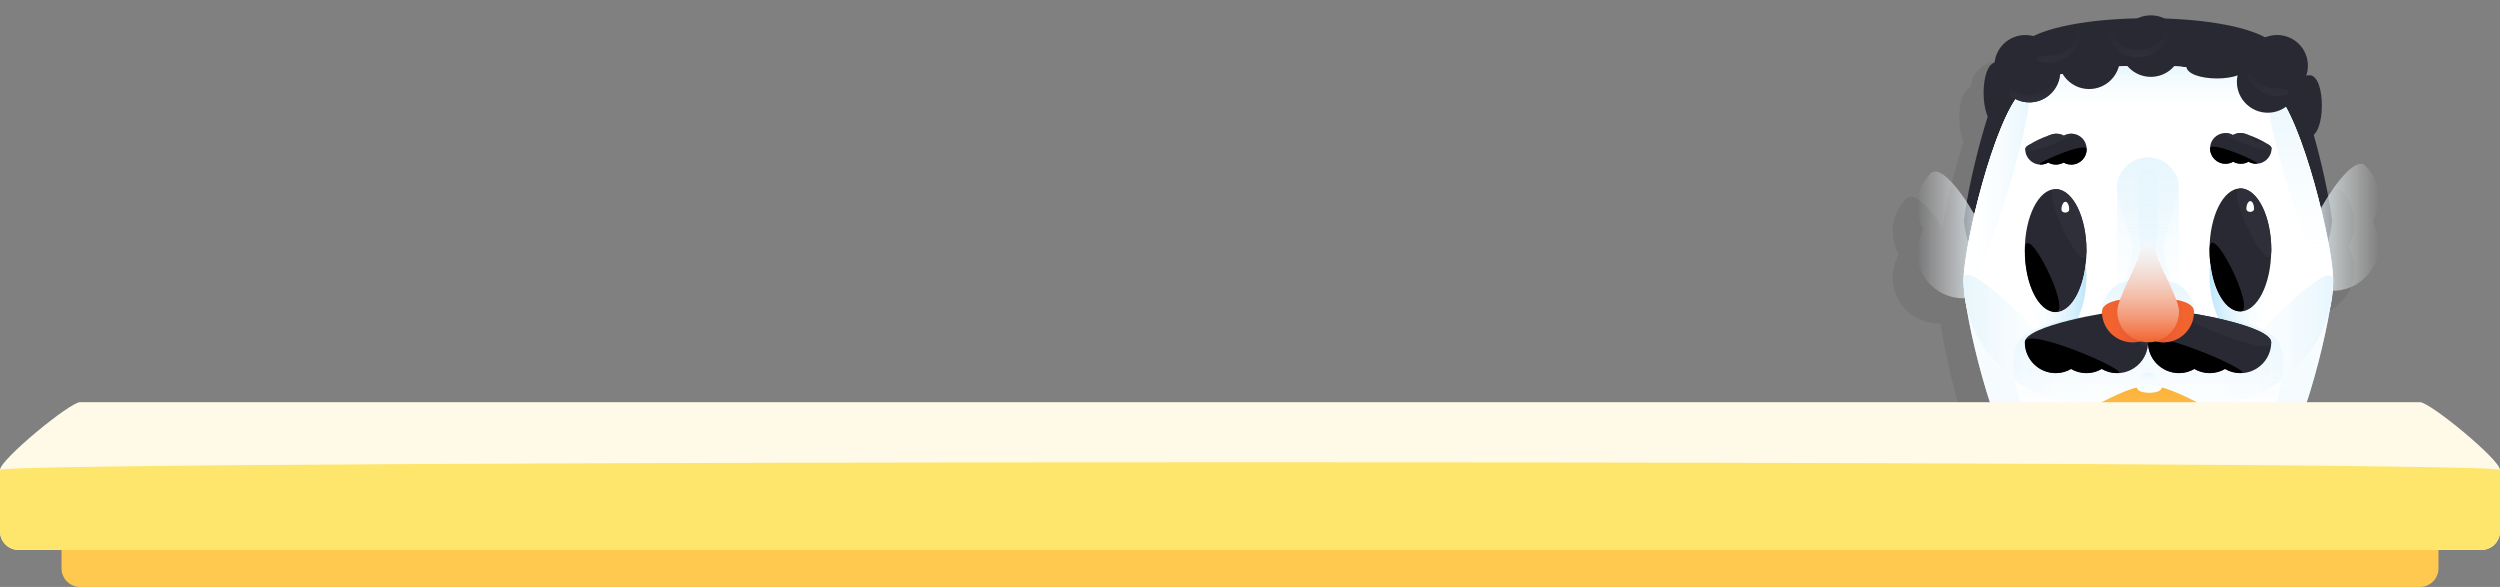 <?xml version="1.0" encoding="utf-8"?>
<!-- Generator: Adobe Illustrator 19.0.0, SVG Export Plug-In . SVG Version: 6.00 Build 0)  -->
<svg version="1.1" id="Layer_1" xmlns="http://www.w3.org/2000/svg" xmlns:xlink="http://www.w3.org/1999/xlink" x="0px" y="0px"
	 viewBox="0 0 1499.3 352" style="enable-background:new 0 0 1499.3 352;" xml:space="preserve">
<rect x="0" y="0" width="1499.3" height="352" fill="#808080" stroke="none"/>
<style type="text/css">
	.st0{opacity:0.1;fill:#2F2F39;}
	.st1{fill:#292933;}
	.st2{fill:url(#XMLID_15_);}
	.st3{fill:url(#XMLID_16_);}
	.st4{fill:#FFFFFF;}
	.st5{fill:url(#XMLID_17_);}
	.st6{fill:url(#XMLID_18_);}
	.st7{fill:url(#XMLID_19_);}
	.st8{fill:url(#XMLID_20_);}
	.st9{fill:url(#XMLID_21_);}
	.st10{fill:url(#XMLID_22_);}
	.st11{fill:url(#XMLID_23_);}
	.st12{fill:url(#XMLID_24_);}
	.st13{fill:url(#XMLID_25_);}
	.st14{fill:url(#XMLID_26_);}
	.st15{fill:url(#XMLID_27_);}
	.st16{fill:url(#XMLID_28_);}
	.st17{fill:#2F2F39;}
	.st18{fill:url(#XMLID_29_);}
	.st19{fill:#BCE6FB;}
	.st20{fill:url(#XMLID_30_);}
	.st21{fill:url(#XMLID_31_);}
	.st22{fill:url(#XMLID_32_);}
	.st23{fill:url(#XMLID_33_);}
	.st24{fill:url(#XMLID_34_);}
	.st25{fill:url(#XMLID_35_);}
	.st26{fill:url(#XMLID_36_);}
	.st27{fill:url(#XMLID_37_);}
	.st28{fill:#F2642E;}
	.st29{fill:url(#XMLID_38_);}
	.st30{fill:url(#XMLID_39_);}
	.st31{fill:url(#XMLID_40_);}
	.st32{fill:url(#XMLID_41_);}
	.st33{fill:#FFC950;}
	.st34{fill:#FFF9E7;}
	.st35{fill:#FEE66D;}
</style>
<g id="XMLID_6457_">
	<path id="XMLID_6560_" class="st0" d="M1403.8,114.2c-4.5-4.5-13.8,4.9-22.3,18.2c-2-10.9-5.1-23.9-8.7-36.7
		c7.2-6.2,6.5-35.6-2.5-35.8c-0.2,0-0.4,0-0.5,0c-0.6,0-1.1,0.1-1.6,0.4c0.7-1.9,1-3.9,1-6c0-10.1-8.1-18.2-18.1-18.4
		c-0.2,0-0.4,0-0.5,0c-2.4,0-4.8,0.5-6.9,1.4c-12.4-6.8-35.9-10.6-60.6-11.3c-2.3-1.1-4.9-1.8-7.6-1.8c-0.2,0-0.4,0-0.5,0
		c-2.8,0-5.4,0.7-7.7,1.8c-25.1,0.5-49.3,4.1-62.6,10.7c-1.4-0.4-2.9-0.6-4.4-0.6c-0.2,0-0.4,0-0.5,0c-9.5,0.1-17.2,7.3-18.2,16.5
		c-7.1,1.8-8.5,23-4.1,32.4c-5.5,17.5-10.1,36.7-12.6,51.3c-8.3-12.7-17.2-21.6-21.7-17.2c-9.1,9.1-10.5,22.8-4.4,33.4
		c-6.1,10.6-4.7,24.4,4.4,33.4c5.7,5.7,13.2,8.3,20.6,8.1c0.2,1.4,0.4,2.8,0.7,4.2c4.7,30.1,19.7,84.6,33.2,98
		c6,6,37,53.2,57.4,53.2c0.1,0,0.1,0,0.2,0c7,0,30.1,0,36.7,0c0.1,0,0.1,0,0.2,0c0.3,0,0.7,0,1-0.1c20.4-1.7,50.6-47.1,56.6-53.1
		c13.4-13.4,28.4-67.9,33.2-98.1c0.6-2.8,1-5.8,1.2-8.7c7.1,0,14.2-2.7,19.7-8.1c9.1-9.1,10.5-22.8,4.4-33.4
		C1414.3,137,1412.9,123.2,1403.8,114.2z"/>
	<path id="XMLID_6559_" class="st1" d="M1212.1,56.1c20.9-20.9,131.3-20.9,152.2,0c12.3,12.3,25.8,58.6,31.7,89.6
		c1.2-4.2,2.1-8.5,2.6-12.9c-2.9-27.1-19.5-91.4-34.3-106.2c-20.9-20.9-131.3-20.9-152.2,0c-14.8,14.8-31.4,79.1-34.3,106.2
		c0.5,4.4,1.4,8.7,2.6,12.9C1186.3,114.7,1199.9,68.3,1212.1,56.1z"/>
	<linearGradient id="XMLID_15_" gradientUnits="userSpaceOnUse" x1="1426.679" y1="136.319" x2="1378.015" y2="136.319">
		<stop  offset="0" style="stop-color:#FFFFFF;stop-opacity:0"/>
		<stop  offset="1" style="stop-color:#E7F6FD"/>
	</linearGradient>
	<path id="XMLID_6558_" class="st2" d="M1418.6,99.4c-10.8-10.8-48.2,57.8-39.2,66.9c10.8,10.8,28.4,10.8,39.2,0
		c9.1-9.1,10.5-22.8,4.4-33.4C1429.1,122.2,1427.7,108.5,1418.6,99.4z"/>
	<linearGradient id="XMLID_16_" gradientUnits="userSpaceOnUse" x1="1149.754" y1="140.935" x2="1198.418" y2="140.935">
		<stop  offset="0" style="stop-color:#FFFFFF;stop-opacity:0"/>
		<stop  offset="1" style="stop-color:#E7F6FD"/>
	</linearGradient>
	<path id="XMLID_6557_" class="st3" d="M1157.8,104c-9.1,9.1-10.5,22.8-4.4,33.4c-6.1,10.6-4.7,24.4,4.4,33.4
		c10.8,10.8,28.4,10.8,39.2,0C1206.1,161.8,1168.7,93.2,1157.8,104z"/>
	<path id="XMLID_6556_" class="st4" d="M1399.2,168.1c0-20.8-18.5-96.8-34.7-113c-20.9-20.9-131.3-20.9-152.2,0
		c-16.2,16.2-34.7,92.2-34.7,113s18.5,96.8,34.7,113c6,6,37,53.2,57.4,53.2c6.7,0,30.2,0,36.9,0c20.4,0,51.7-47,57.8-53.2
		C1380.7,264.9,1399.2,189,1399.2,168.1z"/>
	<linearGradient id="XMLID_17_" gradientUnits="userSpaceOnUse" x1="1288.424" y1="39.43" x2="1288.424" y2="334.311">
		<stop  offset="0" style="stop-color:#FFFFFF;stop-opacity:0"/>
		<stop  offset="1" style="stop-color:#E7F6FD"/>
	</linearGradient>
	<path id="XMLID_6555_" class="st5" d="M1399.2,168.1c0-20.8-18.5-96.8-34.7-113c-20.9-20.9-131.3-20.9-152.2,0
		c-16.2,16.2-34.7,92.2-34.7,113s18.5,96.8,34.7,113c6,6,37,53.2,57.4,53.2c6.7,0,30.2,0,36.9,0c20.4,0,51.7-47,57.8-53.2
		C1380.7,264.9,1399.2,189,1399.2,168.1z"/>
	<g id="XMLID_6547_">
		<path id="XMLID_6554_" class="st4" d="M1364.5,55.1c-20.9-20.9-131.3-20.9-152.2,0c-16.2,16.2-34.7,92.2-34.7,113
			c0,40.8,33.1,73.9,73.9,73.9c13.5,0,60.4,0,73.9,0c40.8,0,73.9-33.1,73.9-73.9C1399.2,147.3,1380.7,71.3,1364.5,55.1z"/>
		<path id="XMLID_6553_" class="st4" d="M1364.5,202.8c-20.9-20.9-131.3-20.9-152.2,0c-21.6,21.6,37.2,131.5,57.6,131.5
			c6.7,0,30.2,0,36.9,0C1327.3,334.3,1386.1,224.5,1364.5,202.8z"/>
		<linearGradient id="XMLID_18_" gradientUnits="userSpaceOnUse" x1="1288.419" y1="187.144" x2="1288.419" y2="334.311">
			<stop  offset="0" style="stop-color:#FFFFFF;stop-opacity:0"/>
			<stop  offset="1" style="stop-color:#E7F6FD"/>
		</linearGradient>
		<path id="XMLID_6552_" class="st6" d="M1364.5,202.8c-20.9-20.9-131.3-20.9-152.2,0c-21.6,21.6,37.2,131.5,57.6,131.5
			c6.7,0,30.2,0,36.9,0C1327.3,334.3,1386.1,224.5,1364.5,202.8z"/>
		<linearGradient id="XMLID_19_" gradientUnits="userSpaceOnUse" x1="1379.611" y1="174.329" x2="1379.611" y2="53.362">
			<stop  offset="0" style="stop-color:#FFFFFF;stop-opacity:0"/>
			<stop  offset="1" style="stop-color:#E7F6FD"/>
		</linearGradient>
		<path id="XMLID_6551_" class="st7" d="M1364.6,55.1c-20.9-20.9,34.7,153.8,34.7,113C1399.3,147.3,1380.8,71.3,1364.6,55.1z"/>
		<linearGradient id="XMLID_20_" gradientUnits="userSpaceOnUse" x1="1177.633" y1="113.846" x2="1217.022" y2="113.846">
			<stop  offset="0" style="stop-color:#FFFFFF;stop-opacity:0"/>
			<stop  offset="1" style="stop-color:#E7F6FD"/>
		</linearGradient>
		<path id="XMLID_6550_" class="st8" d="M1212.3,55.1c-16.2,16.2-34.7,92.2-34.7,113C1177.6,208.9,1233.2,34.2,1212.3,55.1z"/>
		<linearGradient id="XMLID_21_" gradientUnits="userSpaceOnUse" x1="1323.938" y1="203.584" x2="1399.205" y2="203.584">
			<stop  offset="0" style="stop-color:#FFFFFF;stop-opacity:0"/>
			<stop  offset="1" style="stop-color:#E7F6FD"/>
		</linearGradient>
		<path id="XMLID_6549_" class="st9" d="M1325.3,242c40.8,0,73.9-33.1,73.9-73.9C1399.2,147.3,1311.9,242,1325.3,242z"/>
		<linearGradient id="XMLID_22_" gradientUnits="userSpaceOnUse" x1="1252.901" y1="203.298" x2="1177.633" y2="203.298">
			<stop  offset="0" style="stop-color:#FFFFFF;stop-opacity:0"/>
			<stop  offset="1" style="stop-color:#E7F6FD"/>
		</linearGradient>
		<path id="XMLID_6548_" class="st10" d="M1251.5,241.7c-40.8,0-73.9-33.1-73.9-73.9C1177.6,147,1264.9,241.7,1251.5,241.7z"/>
	</g>
	<linearGradient id="XMLID_23_" gradientUnits="userSpaceOnUse" x1="1288.424" y1="241.989" x2="1288.424" y2="187.144">
		<stop  offset="0" style="stop-color:#E7F6FD;stop-opacity:0"/>
		<stop  offset="1" style="stop-color:#E7F6FD"/>
	</linearGradient>
	<path id="XMLID_6546_" class="st11" d="M1364.5,202.8c-20.9-20.9-131.3-20.9-152.2,0c-4.8,4.8-5.6,14-3.8,25.4
		c12.1,8.7,26.9,13.8,43,13.8c13.5,0,60.4,0,73.9,0c16,0,30.8-5.1,43-13.8C1370.2,216.8,1369.3,207.6,1364.5,202.8z"/>
	<linearGradient id="XMLID_24_" gradientUnits="userSpaceOnUse" x1="1288.217" y1="205.334" x2="1288.217" y2="94.549">
		<stop  offset="0" style="stop-color:#E7F6FD;stop-opacity:0"/>
		<stop  offset="1" style="stop-color:#E7F6FD"/>
	</linearGradient>
	<path id="XMLID_6545_" class="st12" d="M1297.4,149.9c0-7.3,9.2-29.8,9.2-36.9c0-10.2-8.3-18.5-18.5-18.5l0,0l0,0h0
		c-10.2,0-18.5,8.3-18.5,18.5c0,7.1,9.2,29.7,9.2,36.9c0,7.3-9.2,29.8-9.2,36.9c0,10.2,8.3,18.5,18.5,18.5h0l0,0l0,0
		c10.2,0,18.5-8.3,18.5-18.5C1306.7,179.8,1297.4,157.2,1297.4,149.9z"/>
	<path id="XMLID_6544_" class="st1" d="M1343.8,113C1343.8,113,1343.8,113,1343.8,113c0,0,0.1,0,0.2,0
		C1343.9,113,1343.9,113,1343.8,113z"/>
	<path id="XMLID_6543_" class="st1" d="M1233,113.4C1233,113.4,1233,113.4,1233,113.4c0,0,0.1,0,0.2,0
		C1233.2,113.4,1233.1,113.4,1233,113.4z"/>
	<linearGradient id="XMLID_25_" gradientUnits="userSpaceOnUse" x1="1288.216" y1="270.361" x2="1288.216" y2="247.204">
		<stop  offset="0" style="stop-color:#FFFFFF;stop-opacity:0"/>
		<stop  offset="1" style="stop-color:#E7F6FD"/>
	</linearGradient>
	<path id="XMLID_6542_" class="st13" d="M1292.8,247.3c0,2.5-2.1,4.6-4.6,4.6s-4.6-2.1-4.6-4.6c0-1-23.1,8.7-23.1,13.8
		c0,5.1,4.1,9.2,9.2,9.2c5.1,0,13.4,0,18.5,0c5.1,0,13.4,0,18.5,0c5.1,0,9.2-4.1,9.2-9.2C1315.9,256,1292.8,246.2,1292.8,247.3z"/>
	<linearGradient id="XMLID_26_" gradientUnits="userSpaceOnUse" x1="1288.217" y1="232.511" x2="1288.217" y2="223.279">
		<stop  offset="0" style="stop-color:#FFFFFF;stop-opacity:0"/>
		<stop  offset="1" style="stop-color:#E7F6FD"/>
	</linearGradient>
	<circle id="XMLID_6541_" class="st14" cx="1288.2" cy="227.9" r="4.6"/>
	<linearGradient id="XMLID_27_" gradientUnits="userSpaceOnUse" x1="1288.216" y1="296.434" x2="1288.216" y2="270.322">
		<stop  offset="0" style="stop-color:#FFFFFF;stop-opacity:0"/>
		<stop  offset="1" style="stop-color:#E7F6FD"/>
	</linearGradient>
	<path id="XMLID_6540_" class="st15" d="M1269.8,278c0-10.2,36.9-10.2,36.9,0c0,10.2-8.3,18.5-18.5,18.5
		C1278,296.4,1269.8,288.2,1269.8,278z"/>
	<linearGradient id="XMLID_28_" gradientUnits="userSpaceOnUse" x1="1288.217" y1="205.334" x2="1288.217" y2="94.549">
		<stop  offset="0" style="stop-color:#FFFFFF;stop-opacity:0"/>
		<stop  offset="1" style="stop-color:#E7F6FD"/>
	</linearGradient>
	<path id="XMLID_6539_" class="st16" d="M1306.7,113c0-10.2-8.3-18.5-18.5-18.5c-10.2,0-18.5,8.3-18.5,18.5c0,8.7,0,65.2,0,73.9
		c0,10.2,8.3,18.5,18.5,18.5c10.2,0,18.5-8.3,18.5-18.5C1306.7,178.2,1306.7,121.7,1306.7,113z"/>
	<g id="XMLID_6535_">
		<path id="XMLID_6538_" class="st1" d="M1242.5,80.2c-0.1,0-0.2,0-0.3,0c-1.7,0-3.2,0.5-4.5,1.2c-1.3-0.8-2.8-1.2-4.4-1.2
			c-0.1,0-0.2,0-0.3,0c-3.7,0-6.9,2.3-8.4,5.5c-4.9-0.2-10,1.1-10,3.8c0,5.1,4.1,9.2,9.2,9.2c1.7,0,3.3-0.5,4.6-1.2
			c1.4,0.8,2.9,1.2,4.6,1.2c1.7,0,3.3-0.5,4.6-1.2c1.4,0.8,2.9,1.2,4.6,1.2c5.1,0,9.2-4.1,9.2-9.2
			C1251.5,84.4,1247.5,80.3,1242.5,80.2z"/>
		<path id="XMLID_6537_" d="M1223.8,98.7c1.7,0,3.3-0.5,4.6-1.2c1.4,0.8,2.9,1.2,4.6,1.2c1.7,0,3.3-0.5,4.6-1.2
			c1.4,0.8,2.9,1.2,4.6,1.2c5.1,0,9.2-4.1,9.2-9.2C1251.5,84.4,1218.7,98.7,1223.8,98.7z"/>
		<path id="XMLID_6536_" class="st17" d="M1242.5,80.2c-0.1,0-0.2,0-0.3,0c-1.7,0-3.2,0.5-4.5,1.2c-1.3-0.8-2.8-1.2-4.4-1.2
			c-0.1,0-0.2,0-0.3,0c-3.7,0-18.4,6.5-18.4,9.2C1214.6,94.5,1247.5,80.3,1242.5,80.2z"/>
	</g>
	<g id="XMLID_6531_">
		<path id="XMLID_6534_" class="st1" d="M1334.4,79.8c0.1,0,0.2,0,0.3,0c1.7,0,3.2,0.5,4.5,1.2c1.3-0.8,2.8-1.2,4.4-1.2
			c0.1,0,0.2,0,0.3,0c3.7,0,18.4,6.5,18.4,9.2c0,5.1-4.1,9.2-9.2,9.2c-1.7,0-3.3-0.5-4.6-1.2c-1.4,0.8-2.9,1.2-4.6,1.2
			c-1.7,0-3.3-0.5-4.6-1.2c-1.4,0.8-2.9,1.2-4.6,1.2c-5.1,0-9.2-4.1-9.2-9.2C1325.3,84,1329.4,79.9,1334.4,79.8z"/>
		<path id="XMLID_6533_" d="M1353,98.2c-1.7,0-3.3-0.5-4.6-1.2c-1.4,0.8-2.9,1.2-4.6,1.2c-1.7,0-3.3-0.5-4.6-1.2
			c-1.4,0.8-2.9,1.2-4.6,1.2c-5.1,0-9.2-4.1-9.2-9.2C1325.4,84,1358.1,98.2,1353,98.2z"/>
		<path id="XMLID_6532_" class="st17" d="M1334.4,79.8c0.1,0,0.2,0,0.3,0c1.7,0,3.2,0.5,4.5,1.2c1.3-0.8,2.8-1.2,4.4-1.2
			c0.1,0,0.2,0,0.3,0c3.7,0,6.9,2.3,8.4,5.5c4.9-0.2,10,1.1,10,3.8C1362.3,94.1,1329.4,79.9,1334.4,79.8z"/>
	</g>
	<g id="XMLID_6529_">
		<linearGradient id="XMLID_29_" gradientUnits="userSpaceOnUse" x1="1288.419" y1="67.277" x2="1288.419" y2="39.444">
			<stop  offset="0" style="stop-color:#FFFFFF;stop-opacity:0"/>
			<stop  offset="1" style="stop-color:#E7F6FD"/>
		</linearGradient>
		<path id="XMLID_6530_" class="st18" d="M1364.5,55.1c-20.9-20.9-131.3-20.9-152.2,0c-3.1,3.1,1.2,5.7,10.2,7.6
			c28.4,6.1,102.9,6.1,131.5,0.1C1363.2,60.8,1367.7,58.3,1364.5,55.1z"/>
	</g>
	<path id="XMLID_6528_" class="st1" d="M1198.6,42.9c0,10.2,8.3,18.5,18.5,18.5c10.2,0,18.5-8.3,18.5-18.5
		c0-10.1-8.1-18.2-18.1-18.4c-0.2,0-0.4,0-0.5,0C1206.8,24.5,1198.6,32.7,1198.6,42.9z"/>
	<path id="XMLID_6527_" class="st1" d="M1234.4,34.9c0,10.2,8.3,18.5,18.5,18.5c10.2,0,18.5-8.3,18.5-18.5
		c0-10.1-8.1-18.2-18.1-18.4c-0.2,0-0.4,0-0.5,0C1242.6,16.5,1234.4,24.7,1234.4,34.9z"/>
	<path id="XMLID_6526_" class="st1" d="M1341.5,49.1c0,10.2,8.3,18.5,18.5,18.5c10.2,0,18.5-8.3,18.5-18.5
		c0-10.1-8.1-18.2-18.1-18.4c-0.2,0-0.4,0-0.5,0C1349.6,30.7,1341.5,38.9,1341.5,49.1z"/>
	<path id="XMLID_6525_" class="st1" d="M1311.1,39.4c0,10.2,36.9,10.2,36.9,0c0-10.1-8.1-18.2-18.1-18.4c-0.2,0-0.4,0-0.5,0
		C1319.3,21.1,1311.1,29.3,1311.1,39.4z"/>
	<path id="XMLID_6524_" class="st1" d="M1271.4,27.6c0,10.2,8.3,18.5,18.5,18.5c10.2,0,18.5-8.3,18.5-18.5
		c0-10.1-8.1-18.2-18.1-18.4c-0.2,0-0.4,0-0.5,0C1279.6,9.2,1271.4,17.5,1271.4,27.6z"/>
	<path id="XMLID_6523_" class="st1" d="M1196.1,39.4c0,10.2,8.3,18.5,18.5,18.5c10.2,0,18.5-8.3,18.5-18.5
		c0-10.1-8.1-18.2-18.1-18.4c-0.2,0-0.4,0-0.5,0C1204.3,21.1,1196.1,29.3,1196.1,39.4z"/>
	<path id="XMLID_6522_" class="st1" d="M1347.1,39.4c0,10.2,8.3,18.5,18.5,18.5c10.2,0,18.5-8.3,18.5-18.5
		c0-10.1-8.1-18.2-18.1-18.4c-0.2,0-0.4,0-0.5,0C1355.3,21,1347.1,29.3,1347.1,39.4z"/>
	<path id="XMLID_6521_" class="st1" d="M1384.7,82c10.2,0,10.4-36.7,0.4-36.9c-0.2,0-0.4,0-0.5,0C1374.4,45.2,1374.5,82,1384.7,82z"
		/>
	<path id="XMLID_6520_" class="st19" d="M1363.7,0"/>
	<g id="XMLID_6518_">
		<linearGradient id="XMLID_30_" gradientUnits="userSpaceOnUse" x1="1234.559" y1="11.518" x2="1234.559" y2="37.552">
			<stop  offset="0" style="stop-color:#292933;stop-opacity:0"/>
			<stop  offset="1" style="stop-color:#2F2F39"/>
		</linearGradient>
		<path id="XMLID_6519_" class="st20" d="M1229,33.1c-9.2,0-10.2,4.4,0,4.4c10.2,0,18.5-8.3,18.5-18.5c0-0.5-0.1-0.9-0.3-1.4
			C1245.7,26.5,1238.1,33.1,1229,33.1z"/>
	</g>
	<g id="XMLID_6516_">
		<linearGradient id="XMLID_31_" gradientUnits="userSpaceOnUse" x1="1282.139" y1="8.275" x2="1282.139" y2="34.319">
			<stop  offset="0" style="stop-color:#292933;stop-opacity:0"/>
			<stop  offset="1" style="stop-color:#2F2F39"/>
		</linearGradient>
		<path id="XMLID_6517_" class="st21" d="M1282.1,29.9c-9.2,0-16.7-6.7-18.2-15.4c-0.2,0.4-0.3,0.9-0.3,1.4
			c0,10.2,8.3,18.5,18.5,18.5c10.2,0,18.5-8.3,18.5-18.5c0-0.5-0.1-0.9-0.3-1.4C1298.9,23.2,1291.3,29.9,1282.1,29.9z"/>
	</g>
	<g id="XMLID_6514_">
		<linearGradient id="XMLID_32_" gradientUnits="userSpaceOnUse" x1="1217.022" y1="35.272" x2="1217.022" y2="61.316">
			<stop  offset="0" style="stop-color:#292933;stop-opacity:0"/>
			<stop  offset="1" style="stop-color:#2F2F39"/>
		</linearGradient>
		<path id="XMLID_6515_" class="st22" d="M1217,56.9c-9.2,0-16.7-6.7-18.2-15.4c-0.2,0.4-0.3,0.9-0.3,1.4c0,10.2,8.3,18.5,18.5,18.5
			c10.2,0,18.5-8.3,18.5-18.5c0-0.5-0.1-0.9-0.3-1.4C1233.8,50.2,1226.2,56.9,1217,56.9z"/>
	</g>
	<g id="XMLID_6512_">
		<linearGradient id="XMLID_33_" gradientUnits="userSpaceOnUse" x1="1359.922" y1="31.358" x2="1359.922" y2="57.402">
			<stop  offset="0" style="stop-color:#292933;stop-opacity:0"/>
			<stop  offset="1" style="stop-color:#2F2F39"/>
		</linearGradient>
		<path id="XMLID_6513_" class="st23" d="M1365.5,53c-9.2,0-16.7-6.7-18.2-15.4c-0.2,0.4-0.3,0.9-0.3,1.4c0,10.2,8.3,18.5,18.5,18.5
			C1375.7,57.4,1374.7,53,1365.5,53z"/>
	</g>
	<linearGradient id="XMLID_34_" gradientUnits="userSpaceOnUse" x1="1288.982" y1="296.819" x2="1288.982" y2="232.511">
		<stop  offset="0" style="stop-color:#FEE66D"/>
		<stop  offset="1" style="stop-color:#FCB23C"/>
	</linearGradient>
	<path id="XMLID_6511_" class="st24" d="M1325.9,247.3c0-3-25.5-14.8-29.5-14.8c0,4.1-14.8,4.1-14.8,0c-4.1,0-29.5,11.7-29.5,14.8
		c0,1.3,6.6,30.7,17.3,41.4c10.8,10.8,28.4,10.8,39.2,0C1319.2,278,1325.9,248.6,1325.9,247.3z"/>
	<path id="XMLID_6510_" class="st1" d="M1197.3,74.3c10.2,0,10.4-36.7,0.4-36.9c-0.2,0-0.4,0-0.5,0
		C1187,37.4,1187.1,74.3,1197.3,74.3z"/>
	<g id="XMLID_6478_">
		<path id="XMLID_6507_" class="st1" d="M1233.2,113.4c0.2,0,0.4,0.1,0.7,0.1C1233.7,113.5,1233.5,113.5,1233.2,113.4
			c-0.1,0-5.3,0.1-0.3,0c0,0-0.1,0-0.1,0c-10.2,0-18.5,16.5-18.5,36.9s8.3,36.9,18.5,36.9c10.2,0,18.5-16.5,18.5-36.9
			C1251.3,130.2,1243.2,113.9,1233.2,113.4z M1235.1,113.9c-0.1,0-0.2-0.1-0.3-0.1C1234.9,113.8,1235,113.8,1235.1,113.9z"/>
		<path id="XMLID_6504_" d="M1214.4,150.2c0,20.4,8.3,36.9,18.5,36.9C1243,187.1,1214.4,129.8,1214.4,150.2z M1234.8,113.6"/>
		<path id="XMLID_6501_" class="st17" d="M1233.2,113.4c0.2,0,0.4,0.1,0.7,0.1C1233.7,113.5,1233.5,113.5,1233.2,113.4
			c-0.1,0-5.3,0.1-0.3,0c0,0-0.1,0-0.1,0c-10.2,0,18.5,57.3,18.5,36.9C1251.3,130.2,1243.2,113.9,1233.2,113.4z M1235.1,113.9
			c-0.1,0-0.2-0.1-0.3-0.1C1234.9,113.8,1235,113.8,1235.1,113.9z"/>
		<path id="XMLID_6498_" class="st1" d="M1344,113c0.2,0,0.4,0.1,0.7,0.1C1344.5,113.1,1344.2,113,1344,113c-0.1,0-0.2,0-0.3,0
			c-5.1,0.1-5.1,0.1,0,0c0,0-0.1,0-0.1,0c-10.2,0-18.5,16.5-18.5,36.9s8.3,36.9,18.5,36.9c10.2,0,18.5-16.5,18.5-36.9
			C1362.1,129.8,1354,113.5,1344,113z M1345.8,113.5c-0.1,0-0.2-0.1-0.3-0.1C1345.7,113.4,1345.7,113.4,1345.8,113.5z"/>
		<path id="XMLID_6495_" d="M1325.1,149.9c0,20.4,8.3,36.9,18.5,36.9C1353.8,186.9,1325.1,129.5,1325.1,149.9z M1345.6,113.4"/>
		<path id="XMLID_6492_" class="st17" d="M1344.1,113c0.2,0,0.4,0.1,0.7,0.1C1344.5,113.1,1344.3,113,1344.1,113
			c-0.1,0-5.3,0.1-0.3,0c0,0-0.1,0-0.1,0c-10.2,0,18.5,57.3,18.5,36.9C1362.1,129.8,1354.1,113.5,1344.1,113z M1345.9,113.5
			c-0.1,0-0.2-0.1-0.3-0.1C1345.7,113.4,1345.8,113.4,1345.9,113.5z"/>
		<g id="XMLID_6486_">
			<linearGradient id="XMLID_35_" gradientUnits="userSpaceOnUse" x1="1214.36" y1="179.963" x2="1251.288" y2="179.963">
				<stop  offset="0" style="stop-color:#FFFFFF;stop-opacity:0"/>
				<stop  offset="1" style="stop-color:#BCE6FB"/>
			</linearGradient>
			<path id="XMLID_6491_" class="st25" d="M1232.8,187.3c-8.9,0-16.4-12.7-18.1-29.5c-0.2,2.4-0.4,4.9-0.4,7.4
				c0,20.4,8.3,36.9,18.5,36.9c10.2,0,18.5-16.5,18.5-36.9c0-2.5-0.1-5-0.4-7.4C1249.2,174.6,1241.7,187.3,1232.8,187.3z"/>
			<path id="XMLID_6490_" class="st1" d="M1232.8,113.4c-0.1,0-0.2,0-0.2,0c0.1,0,0.2,0,0.4,0
				C1232.9,113.4,1232.9,113.4,1232.8,113.4z"/>
			<path id="XMLID_6489_" class="st1" d="M1232.3,113.5c0.1,0,0.2,0,0.3,0C1229.5,113.5,1231,113.5,1232.3,113.5z"/>
			<path id="XMLID_6488_" class="st1" d="M1232.8,128.3c-0.1,0-0.2,0-0.2,0c0.1,0,0.2,0,0.4,0
				C1232.9,128.3,1232.9,128.3,1232.8,128.3z"/>
			<path id="XMLID_6487_" class="st1" d="M1232.3,128.3c0.1,0,0.2,0,0.3,0C1229.5,128.3,1231,128.3,1232.3,128.3z"/>
		</g>
		
			<linearGradient id="XMLID_36_" gradientUnits="userSpaceOnUse" x1="9801.019" y1="179.548" x2="9837.947" y2="179.548" gradientTransform="matrix(-1 0 0 1 11163.093 0)">
			<stop  offset="0" style="stop-color:#FFFFFF;stop-opacity:0"/>
			<stop  offset="1" style="stop-color:#BCE6FB"/>
		</linearGradient>
		<path id="XMLID_6485_" class="st26" d="M1343.6,186.9c8.9,0,16.4-12.7,18.1-29.5c0.2,2.4,0.4,4.9,0.4,7.4
			c0,20.4-8.3,36.9-18.5,36.9c-10.2,0-18.5-16.5-18.5-36.9c0-2.5,0.1-5,0.4-7.4C1327.2,174.2,1334.7,186.9,1343.6,186.9z"/>
		<path id="XMLID_6482_" class="st4" d="M1349.6,120.6C1349.6,120.6,1349.6,120.6,1349.6,120.6
			C1349.6,120.6,1349.6,120.6,1349.6,120.6C1349.6,120.6,1349.5,120.6,1349.6,120.6C1348.9,120.6,1348.9,120.6,1349.6,120.6
			C1349.5,120.6,1349.5,120.6,1349.6,120.6c-1.3,0-2.4,2.1-2.4,4.6s4.6,2.5,4.6,0C1351.8,122.7,1350.8,120.6,1349.6,120.6z
			 M1349.8,120.6C1349.8,120.6,1349.8,120.6,1349.8,120.6C1349.8,120.6,1349.8,120.6,1349.8,120.6z"/>
		<path id="XMLID_6479_" class="st4" d="M1238.7,121C1238.8,121,1238.8,121,1238.7,121C1238.8,121,1238.8,121,1238.7,121
			C1238.7,121,1238.7,121,1238.7,121C1238.1,121,1238.1,121,1238.7,121L1238.7,121c-1.3,0-2.4,2.1-2.4,4.6c0,2.5,4.6,2.5,4.6,0
			C1241,123.1,1240,121.1,1238.7,121z M1239,121.1C1238.9,121,1238.9,121,1239,121.1C1238.9,121,1238.9,121,1239,121.1z"/>
	</g>
	<g id="XMLID_6461_">
		<linearGradient id="XMLID_37_" gradientUnits="userSpaceOnUse" x1="1288.217" y1="205.334" x2="1288.217" y2="168.406">
			<stop  offset="0" style="stop-color:#E7F6FD;stop-opacity:0"/>
			<stop  offset="1" style="stop-color:#E7F6FD"/>
		</linearGradient>
		<path id="XMLID_6477_" class="st27" d="M1297.4,168.4c-3.4,0-6.5,0.9-9.2,2.5c-2.7-1.6-5.9-2.5-9.2-2.5
			c-10.2,0-18.5,8.3-18.5,18.5c0,10.2,8.3,18.5,18.5,18.5c3.4,0,6.5-0.9,9.2-2.5c2.7,1.6,5.9,2.5,9.2,2.5c10.2,0,18.5-8.3,18.5-18.5
			C1315.9,176.7,1307.6,168.4,1297.4,168.4z"/>
		<g id="XMLID_6470_">
			<path id="XMLID_6476_" class="st1" d="M1288.2,205.3c0-10.2-8.3-18.5-18.5-18.5c-3.4,0-55.4,8.3-55.4,18.5s8.3,18.5,18.5,18.5
				c3.4,0,6.5-0.9,9.2-2.5c2.7,1.6,5.9,2.5,9.2,2.5c3.4,0,6.5-0.9,9.2-2.5c2.7,1.6,5.9,2.5,9.2,2.5
				C1279.9,223.8,1288.2,215.5,1288.2,205.3L1288.2,205.3L1288.2,205.3z"/>
			<path id="XMLID_6475_" class="st1" d="M1288.2,205.3c0-10.2,8.3-18.5,18.5-18.5c3.4,0,55.4,8.3,55.4,18.5
				c0,10.2-8.3,18.5-18.5,18.5c-3.4,0-6.5-0.9-9.2-2.5c-2.7,1.6-5.9,2.5-9.2,2.5s-6.5-0.9-9.2-2.5c-2.7,1.6-5.9,2.5-9.2,2.5
				C1296.5,223.8,1288.2,215.5,1288.2,205.3L1288.2,205.3L1288.2,205.3z"/>
			<path id="XMLID_6474_" d="M1214.4,205.2c0,10.2,8.3,18.5,18.5,18.5c3.4,0,6.5-0.9,9.2-2.5c2.7,1.6,5.9,2.5,9.2,2.5
				c3.4,0,6.5-0.9,9.2-2.5c2.7,1.6,5.9,2.5,9.2,2.5C1279.9,223.6,1214.4,195,1214.4,205.2z"/>
			<path id="XMLID_6473_" d="M1288.2,205.2c0-10.2,65.6,18.5,55.4,18.5c-3.4,0-6.5-0.9-9.2-2.5c-2.7,1.6-5.9,2.5-9.2,2.5
				s-6.5-0.9-9.2-2.5c-2.7,1.6-5.9,2.5-9.2,2.5C1296.5,223.6,1288.2,215.4,1288.2,205.2L1288.2,205.2L1288.2,205.2z"/>
			<path id="XMLID_6472_" class="st17" d="M1288.2,205.3c0-10.2-8.3-18.5-18.5-18.5C1266.4,186.9,1288.2,215.5,1288.2,205.3
				L1288.2,205.3L1288.2,205.3z"/>
			<path id="XMLID_6471_" class="st17" d="M1306.7,186.9c3.4,0,55.4,8.3,55.4,18.5S1296.5,186.9,1306.7,186.9z"/>
		</g>
		<g id="XMLID_6467_">
			<path id="XMLID_6469_" class="st28" d="M1297.4,205.3c-10.2,0-18.5-8.3-18.5-18.5c0-10.2,36.9-10.2,36.9,0
				C1315.9,197.1,1307.6,205.3,1297.4,205.3z"/>
			<linearGradient id="XMLID_38_" gradientUnits="userSpaceOnUse" x1="1315.913" y1="192.278" x2="1278.985" y2="192.278">
				<stop  offset="0" style="stop-color:#F2642E;stop-opacity:0"/>
				<stop  offset="1" style="stop-color:#D13141"/>
			</linearGradient>
			<path id="XMLID_6468_" class="st29" d="M1297.4,205.3c-10.2,0-18.5-8.3-18.5-18.5c0-10.2,36.9-10.2,36.9,0
				C1315.9,197.1,1307.6,205.3,1297.4,205.3z"/>
		</g>
		<g id="XMLID_6464_">
			<path id="XMLID_6466_" class="st28" d="M1279,205.3c10.2,0,18.5-8.3,18.5-18.5c0-10.2-36.9-10.2-36.9,0
				C1260.5,197.1,1268.8,205.3,1279,205.3z"/>
			
				<linearGradient id="XMLID_39_" gradientUnits="userSpaceOnUse" x1="5627.661" y1="192.278" x2="5590.732" y2="192.278" gradientTransform="matrix(-1 0 0 1 6888.181 0)">
				<stop  offset="0" style="stop-color:#F2642E;stop-opacity:0"/>
				<stop  offset="1" style="stop-color:#D13141"/>
			</linearGradient>
			<path id="XMLID_6465_" class="st30" d="M1279,205.3c10.2,0,18.5-8.3,18.5-18.5s-36.9-10.2-36.9,0S1268.8,205.3,1279,205.3z"/>
		</g>
		<linearGradient id="XMLID_40_" gradientUnits="userSpaceOnUse" x1="1288.217" y1="205.334" x2="1288.217" y2="144.936">
			<stop  offset="0" style="stop-color:#F2642E"/>
			<stop  offset="1" style="stop-color:#FFFFFF"/>
		</linearGradient>
		<path id="XMLID_6463_" class="st31" d="M1292.8,149.9c0-6.7-9.2-6.7-9.2,0c0,6.7-13.8,28.2-13.8,36.9c0,10.2,8.3,18.5,18.5,18.5
			c10.2,0,18.5-8.3,18.5-18.5C1306.7,178.2,1292.8,156.6,1292.8,149.9z"/>
		<linearGradient id="XMLID_41_" gradientUnits="userSpaceOnUse" x1="1288.217" y1="205.334" x2="1288.217" y2="94.549">
			<stop  offset="0" style="stop-color:#E7F6FD;stop-opacity:0"/>
			<stop  offset="1" style="stop-color:#E7F6FD"/>
		</linearGradient>
		<path id="XMLID_6462_" class="st32" d="M1292.8,149.9c0-6.7,5.6-55.4-4.6-55.4c-10.2,0-4.6,48.7-4.6,55.4
			c0,6.7-13.8,28.2-13.8,36.9c0,10.2,8.3,18.5,18.5,18.5c10.2,0,18.5-8.3,18.5-18.5C1306.7,178.2,1292.8,156.6,1292.8,149.9z"/>
	</g>
	<path id="XMLID_6460_" class="st33" d="M1462.4,318.7c0-6.1-5-11.1-11.1-11.1c-6.1,0-1397.2,0-1403.3,0s-11.1,5-11.1,11.1
		c0,6.1,0,16,0,22.2c0,6.1,5,11.1,11.1,11.1s1397.2,0,1403.3,0c6.1,0,11.1-5,11.1-11.1C1462.4,334.8,1462.4,324.9,1462.4,318.7z"/>
	<path id="XMLID_6459_" class="st34" d="M1451.3,241.2c-6.1,0-1397.2,0-1403.3,0S0,275.7,0,281.8c0,6.1,0,30.8,0,36.9
		c0,6.1,5,11.1,11.1,11.1s1471,0,1477.1,0s11.1-5,11.1-11.1c0-6.1,0-30.8,0-36.9C1499.3,275.7,1457.4,241.2,1451.3,241.2z"/>
	<path id="XMLID_6458_" class="st35" d="M0,281.8c0,6.1,0,30.8,0,36.9c0,6.1,5,11.1,11.1,11.1s1471,0,1477.1,0s11.1-5,11.1-11.1
		c0-6.1,0-30.8,0-36.9C1499.3,275.7,0,275.7,0,281.8z"/>
</g>
</svg>
